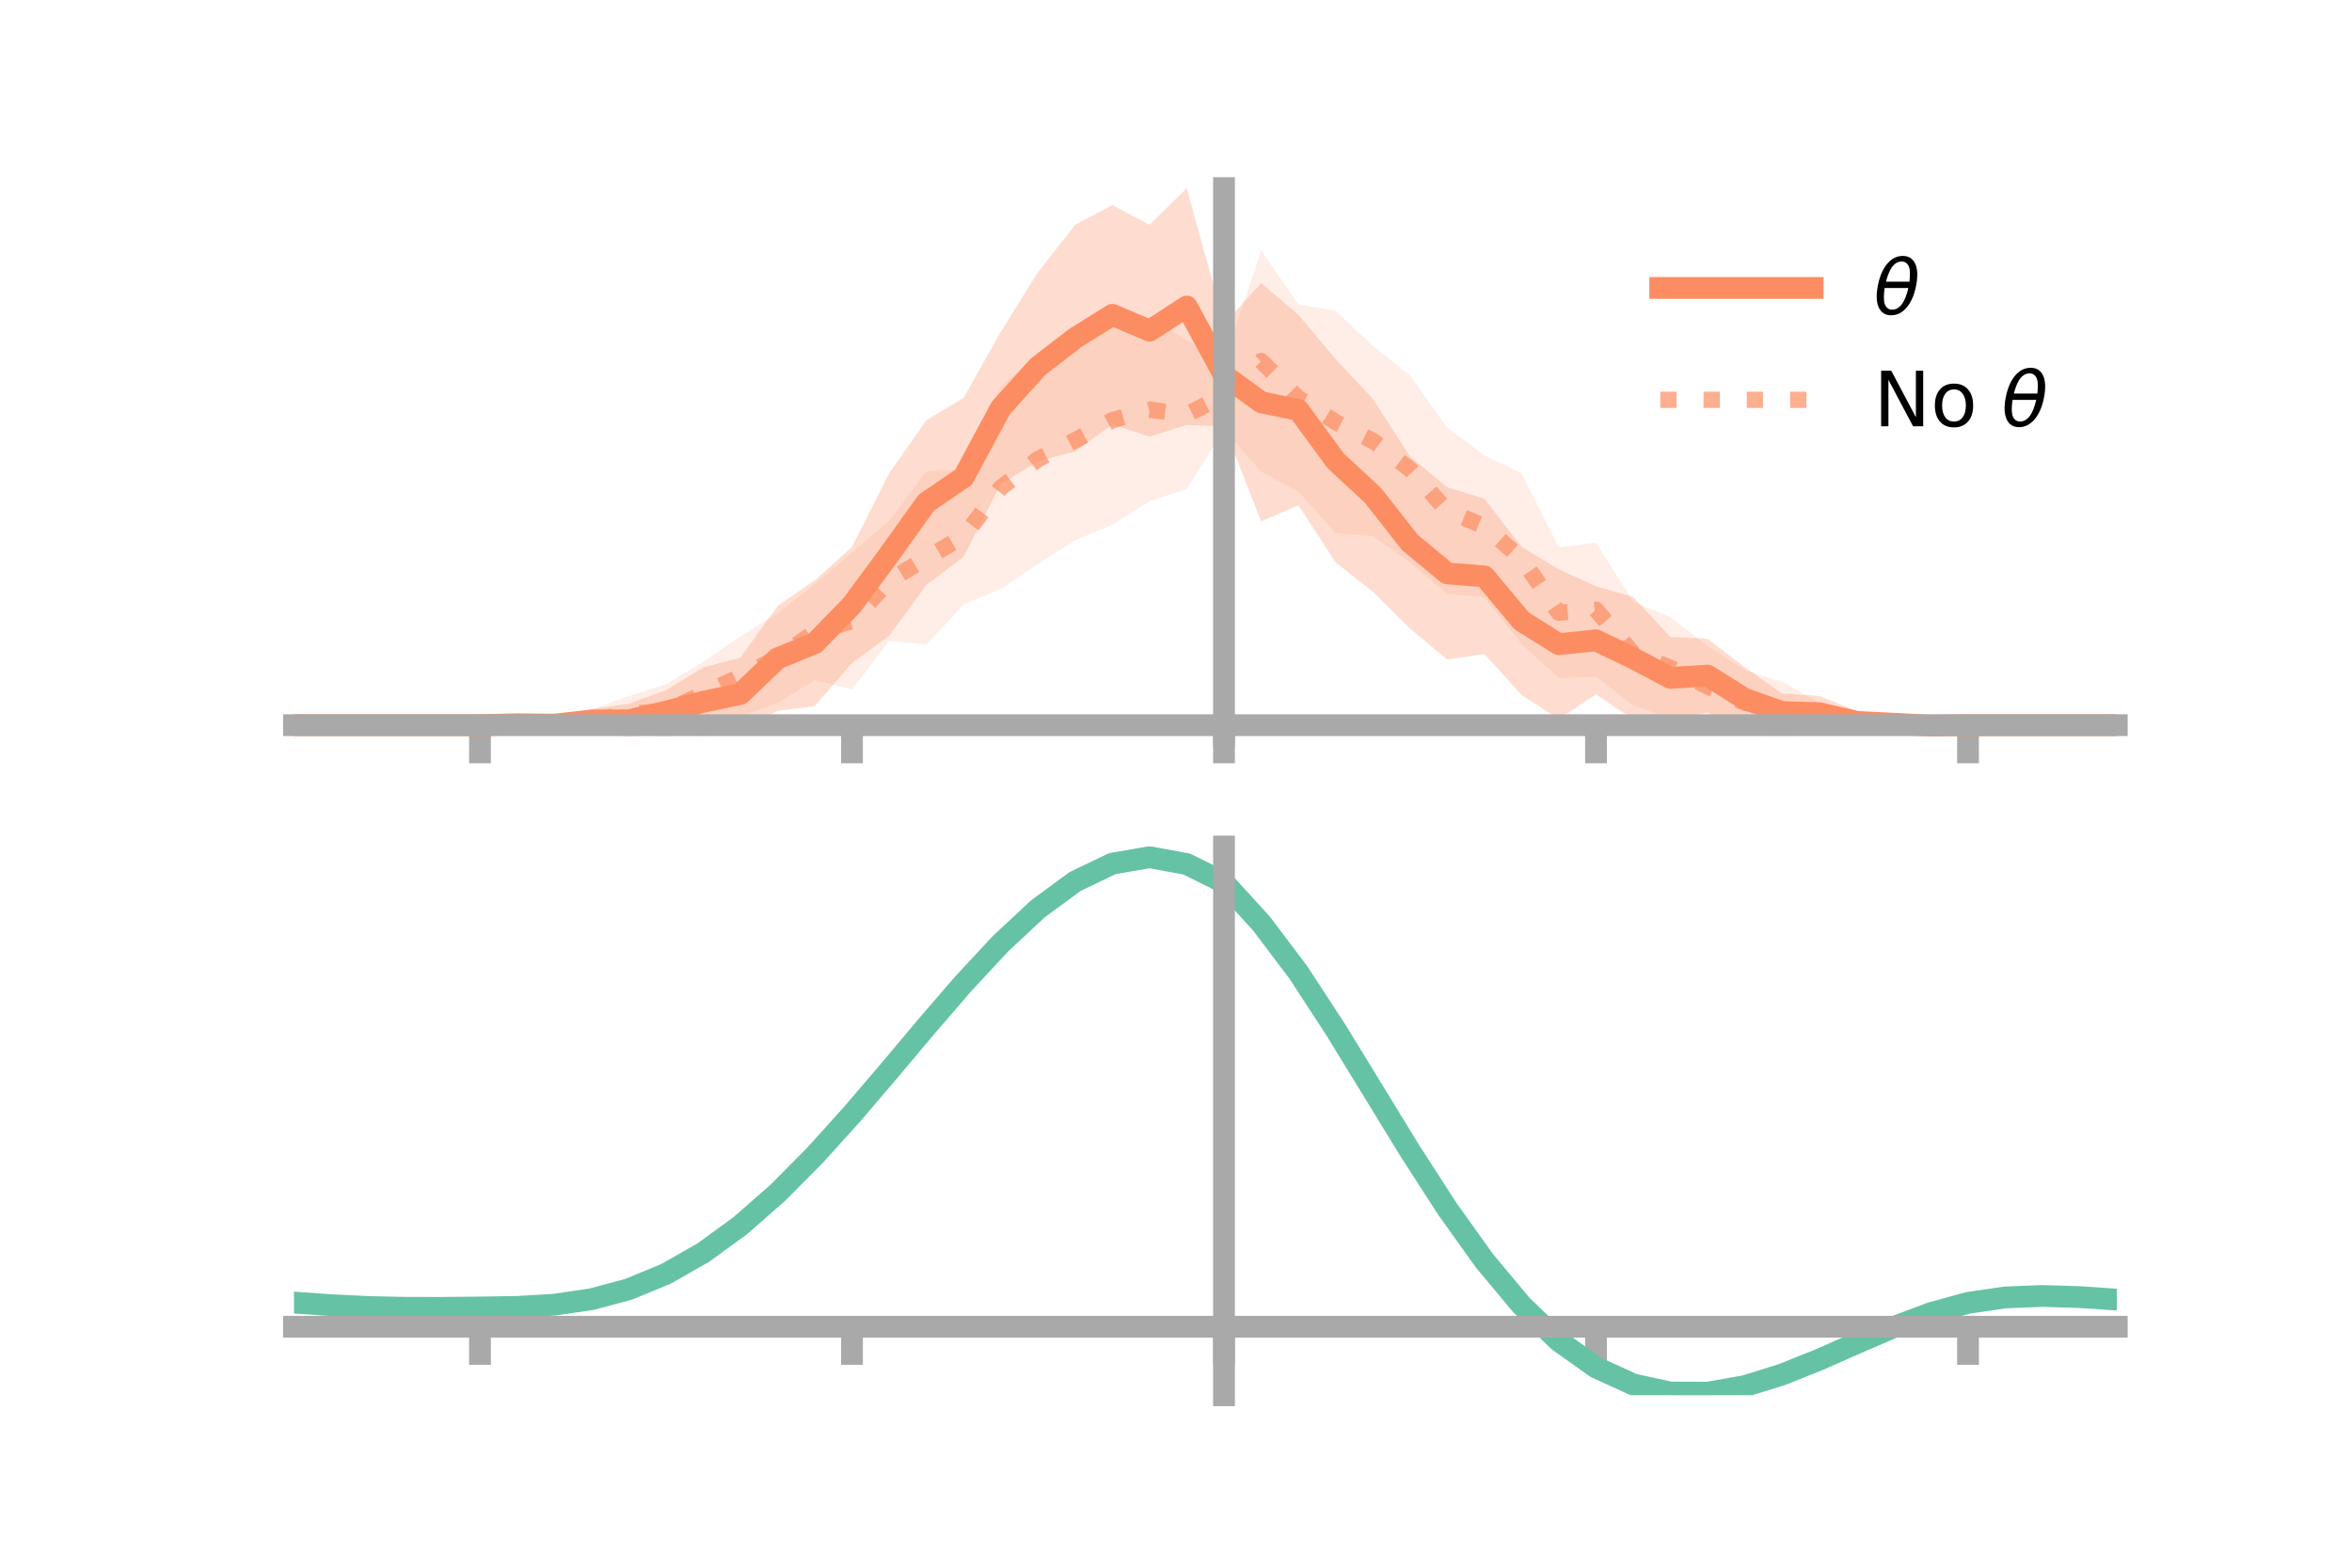 <?xml version="1.0" encoding="utf-8" standalone="no"?>
<!DOCTYPE svg PUBLIC "-//W3C//DTD SVG 1.1//EN"
  "http://www.w3.org/Graphics/SVG/1.1/DTD/svg11.dtd">
<!-- Created with matplotlib (https://matplotlib.org/) -->
<svg height="144pt" version="1.1" viewBox="0 0 216 144" width="216pt" xmlns="http://www.w3.org/2000/svg" xmlns:xlink="http://www.w3.org/1999/xlink">
 <defs>
  <style type="text/css">*{stroke-linecap:butt;stroke-linejoin:round;}</style>
 </defs>
 <g id="figure_1">
  <g id="patch_1">
   <path d="M 0 144 
L 216 144 
L 216 0 
L 0 0 
z
" style="fill:none;"/>
  </g>
  <g id="axes_1">
   <g id="patch_2">
    <path d="M 27 67.68 
L 194.4 67.68 
L 194.4 17.28 
L 27 17.28 
z
" style="fill:none;"/>
   </g>
   <g id="PolyCollection_1">
    <path clip-path="url(#p282306e9be)" d="M 27 66.61 
L 27 66.61 
L 30.416 66.61 
L 33.833 66.61 
L 37.249 66.61 
L 40.665 66.61 
L 44.082 66.61 
L 47.498 66.258 
L 50.914 65.988 
L 54.331 65.124 
L 57.747 64.642 
L 61.163 63.398 
L 64.58 61.311 
L 67.996 60.398 
L 71.412 55.66 
L 74.829 53.303 
L 78.245 50.234 
L 81.661 43.47 
L 85.078 38.594 
L 88.494 36.54 
L 91.91 30.473 
L 95.327 24.996 
L 98.743 20.644 
L 102.159 18.839 
L 105.576 20.647 
L 108.992 17.28 
L 112.408 29.751 
L 115.824 26.003 
L 119.241 28.911 
L 122.657 32.989 
L 126.073 36.629 
L 129.49 41.937 
L 132.906 44.751 
L 136.322 45.814 
L 139.739 50.224 
L 143.155 52.292 
L 146.571 53.854 
L 149.988 54.84 
L 153.404 58.509 
L 156.82 58.674 
L 160.237 61.294 
L 163.653 63.694 
L 167.069 63.923 
L 170.486 65.279 
L 173.902 65.895 
L 177.318 66.478 
L 180.735 66.61 
L 184.151 66.61 
L 187.567 66.61 
L 190.984 66.61 
L 194.4 66.61 
L 194.4 66.61 
L 194.4 66.61 
L 190.984 66.61 
L 187.567 66.61 
L 184.151 66.61 
L 180.735 66.61 
L 177.318 66.835 
L 173.902 67.06 
L 170.486 67.334 
L 167.069 67.081 
L 163.653 67.123 
L 160.237 67.111 
L 156.82 65.447 
L 153.404 66.022 
L 149.988 66.075 
L 146.571 63.781 
L 143.155 66.05 
L 139.739 63.837 
L 136.322 60.074 
L 132.906 60.584 
L 129.49 57.737 
L 126.073 54.346 
L 122.657 51.657 
L 119.241 46.41 
L 115.824 47.897 
L 112.408 39.165 
L 108.992 39.034 
L 105.576 40.104 
L 102.159 38.995 
L 98.743 41.462 
L 95.327 42.375 
L 91.91 44.482 
L 88.494 51.133 
L 85.078 53.729 
L 81.661 58.401 
L 78.245 60.903 
L 74.829 64.859 
L 71.412 65.299 
L 67.996 67.081 
L 64.58 67.621 
L 61.163 67.341 
L 57.747 67.68 
L 54.331 67.233 
L 50.914 67.137 
L 47.498 66.793 
L 44.082 66.61 
L 40.665 66.61 
L 37.249 66.61 
L 33.833 66.61 
L 30.416 66.61 
L 27 66.61 
z
" style="fill:#fc8d62;fill-opacity:0.3;"/>
   </g>
   <g id="PolyCollection_2">
    <path clip-path="url(#p282306e9be)" d="M 27 66.61 
L 27 66.61 
L 30.416 66.61 
L 33.833 66.61 
L 37.249 66.61 
L 40.665 66.61 
L 44.082 66.61 
L 47.498 66.528 
L 50.914 65.868 
L 54.331 65.182 
L 57.747 63.935 
L 61.163 62.857 
L 64.58 60.77 
L 67.996 58.452 
L 71.412 56.325 
L 74.829 53.656 
L 78.245 50.744 
L 81.661 47.812 
L 85.078 43.286 
L 88.494 43.052 
L 91.91 35.488 
L 95.327 32.559 
L 98.743 31.247 
L 102.159 28.984 
L 105.576 29.233 
L 108.992 31.227 
L 112.408 33.222 
L 115.824 22.987 
L 119.241 27.973 
L 122.657 28.563 
L 126.073 31.749 
L 129.49 34.505 
L 132.906 39.276 
L 136.322 41.83 
L 139.739 43.471 
L 143.155 50.279 
L 146.571 49.845 
L 149.988 55.262 
L 153.404 56.675 
L 156.82 59.325 
L 160.237 61.543 
L 163.653 62.621 
L 167.069 64.557 
L 170.486 65.526 
L 173.902 66.163 
L 177.318 66.514 
L 180.735 66.61 
L 184.151 66.61 
L 187.567 66.61 
L 190.984 66.61 
L 194.4 66.61 
L 194.4 66.61 
L 194.4 66.61 
L 190.984 66.61 
L 187.567 66.61 
L 184.151 66.61 
L 180.735 66.61 
L 177.318 66.703 
L 173.902 67.031 
L 170.486 67.22 
L 167.069 67.526 
L 163.653 67.593 
L 160.237 67.542 
L 156.82 66.803 
L 153.404 65.985 
L 149.988 64.799 
L 146.571 62.168 
L 143.155 62.292 
L 139.739 59.185 
L 136.322 54.856 
L 132.906 54.557 
L 129.49 51.697 
L 126.073 49.232 
L 122.657 48.971 
L 119.241 45.178 
L 115.824 43.34 
L 112.408 39.447 
L 108.992 44.906 
L 105.576 46.037 
L 102.159 48.191 
L 98.743 49.63 
L 95.327 51.803 
L 91.91 54.107 
L 88.494 55.527 
L 85.078 59.204 
L 81.661 58.873 
L 78.245 63.338 
L 74.829 62.475 
L 71.412 64.55 
L 67.996 65.817 
L 64.58 66.711 
L 61.163 67.738 
L 57.747 67.229 
L 54.331 67.153 
L 50.914 66.979 
L 47.498 66.693 
L 44.082 66.61 
L 40.665 66.61 
L 37.249 66.61 
L 33.833 66.61 
L 30.416 66.61 
L 27 66.61 
z
" style="fill:#fc8d62;fill-opacity:0.15;"/>
   </g>
   <g id="matplotlib.axis_1">
    <g id="xtick_1">
     <g id="line2d_1">
      <defs>
       <path d="M 0 0 
L 0 3.5 
" id="m3db8f65678" style="stroke:#a9a9a9;stroke-width:2;"/>
      </defs>
      <g>
       <use style="fill:#a9a9a9;stroke:#a9a9a9;stroke-width:2;" x="44.082" xlink:href="#m3db8f65678" y="66.61"/>
      </g>
     </g>
    </g>
    <g id="xtick_2">
     <g id="line2d_2">
      <g>
       <use style="fill:#a9a9a9;stroke:#a9a9a9;stroke-width:2;" x="78.245" xlink:href="#m3db8f65678" y="66.61"/>
      </g>
     </g>
    </g>
    <g id="xtick_3">
     <g id="line2d_3">
      <g>
       <use style="fill:#a9a9a9;stroke:#a9a9a9;stroke-width:2;" x="112.408" xlink:href="#m3db8f65678" y="66.61"/>
      </g>
     </g>
    </g>
    <g id="xtick_4">
     <g id="line2d_4">
      <g>
       <use style="fill:#a9a9a9;stroke:#a9a9a9;stroke-width:2;" x="146.571" xlink:href="#m3db8f65678" y="66.61"/>
      </g>
     </g>
    </g>
    <g id="xtick_5">
     <g id="line2d_5">
      <g>
       <use style="fill:#a9a9a9;stroke:#a9a9a9;stroke-width:2;" x="180.735" xlink:href="#m3db8f65678" y="66.61"/>
      </g>
     </g>
    </g>
   </g>
   <g id="matplotlib.axis_2"/>
   <g id="line2d_6">
    <path clip-path="url(#p282306e9be)" d="M 27 66.61 
L 30.416 66.61 
L 33.833 66.61 
L 37.249 66.61 
L 40.665 66.61 
L 44.082 66.61 
L 47.498 66.525 
L 50.914 66.562 
L 54.331 66.179 
L 57.747 66.161 
L 61.163 65.369 
L 64.58 64.466 
L 67.996 63.74 
L 71.412 60.479 
L 74.829 59.081 
L 78.245 55.568 
L 81.661 50.935 
L 85.078 46.162 
L 88.494 43.837 
L 91.91 37.478 
L 95.327 33.686 
L 98.743 31.053 
L 102.159 28.917 
L 105.576 30.375 
L 108.992 28.157 
L 112.408 34.458 
L 115.824 36.95 
L 119.241 37.66 
L 122.657 42.323 
L 126.073 45.488 
L 129.49 49.837 
L 132.906 52.667 
L 136.322 52.944 
L 139.739 57.031 
L 143.155 59.171 
L 146.571 58.818 
L 149.988 60.458 
L 153.404 62.266 
L 156.82 62.061 
L 160.237 64.202 
L 163.653 65.409 
L 167.069 65.502 
L 170.486 66.306 
L 173.902 66.478 
L 177.318 66.656 
L 180.735 66.61 
L 184.151 66.61 
L 187.567 66.61 
L 190.984 66.61 
L 194.4 66.61 
" style="fill:none;stroke:#fc8d62;stroke-linecap:square;stroke-width:2;"/>
   </g>
   <g id="line2d_7">
    <path clip-path="url(#p282306e9be)" d="M 27 66.61 
L 30.416 66.61 
L 33.833 66.61 
L 37.249 66.61 
L 40.665 66.61 
L 44.082 66.61 
L 47.498 66.611 
L 50.914 66.424 
L 54.331 66.168 
L 57.747 65.582 
L 61.163 65.297 
L 64.58 63.741 
L 67.996 62.134 
L 71.412 60.437 
L 74.829 58.066 
L 78.245 57.041 
L 81.661 53.342 
L 85.078 51.245 
L 88.494 49.289 
L 91.91 44.798 
L 95.327 42.181 
L 98.743 40.439 
L 102.159 38.587 
L 105.576 37.635 
L 108.992 38.066 
L 112.408 36.335 
L 115.824 33.164 
L 119.241 36.576 
L 122.657 38.767 
L 126.073 40.491 
L 129.49 43.101 
L 132.906 46.916 
L 136.322 48.343 
L 139.739 51.328 
L 143.155 56.285 
L 146.571 56.006 
L 149.988 60.03 
L 153.404 61.33 
L 156.82 63.064 
L 160.237 64.542 
L 163.653 65.107 
L 167.069 66.042 
L 170.486 66.373 
L 173.902 66.597 
L 177.318 66.608 
L 180.735 66.61 
L 184.151 66.61 
L 187.567 66.61 
L 190.984 66.61 
L 194.4 66.61 
" style="fill:none;stroke:#fc8d62;stroke-dasharray:1.5,2.475;stroke-dashoffset:0;stroke-opacity:0.7;stroke-width:1.5;"/>
   </g>
   <g id="patch_3">
    <path d="M 112.408 67.68 
L 112.408 17.28 
" style="fill:none;stroke:#a9a9a9;stroke-linecap:square;stroke-linejoin:miter;stroke-width:2;"/>
   </g>
   <g id="patch_4">
    <path d="M 194.4 67.68 
L 194.4 17.28 
" style="fill:none;"/>
   </g>
   <g id="patch_5">
    <path d="M 27 66.61 
L 194.4 66.61 
" style="fill:none;stroke:#a9a9a9;stroke-linecap:square;stroke-linejoin:miter;stroke-width:2;"/>
   </g>
   <g id="patch_6">
    <path d="M 27 17.28 
L 194.4 17.28 
" style="fill:none;"/>
   </g>
   <g id="legend_1">
    <g id="line2d_8">
     <path d="M 152.47 26.449 
L 166.47 26.449 
" style="fill:none;stroke:#fc8d62;stroke-linecap:square;stroke-width:2;"/>
    </g>
    <g id="line2d_9"/>
    <g id="text_1">
     <!-- $\theta$ -->
     <g transform="translate(172.07 28.899)scale(0.07 -0.07)">
      <defs>
       <path d="M 45.516 34.672 
L 14.453 34.672 
Q 12.359 20.062 14.5 13.875 
Q 17.188 6.25 24.469 6.25 
Q 31.781 6.25 37.359 13.922 
Q 42.234 20.656 45.516 34.672 
z
M 47.016 42.969 
Q 48.344 56.844 46.625 61.719 
Q 43.953 69.438 36.766 69.438 
Q 29.297 69.438 23.828 61.812 
Q 19.531 55.672 16.156 42.969 
z
M 38.188 76.766 
Q 49.906 76.766 54.594 66.406 
Q 59.281 56.109 55.719 37.844 
Q 52.203 19.625 43.453 9.281 
Q 34.766 -1.125 23.047 -1.125 
Q 11.281 -1.125 6.641 9.281 
Q 2 19.625 5.516 37.844 
Q 9.078 56.109 17.719 66.406 
Q 26.422 76.766 38.188 76.766 
z
" id="DejaVuSans-Oblique-952"/>
      </defs>
      <use transform="translate(0 0.234)" xlink:href="#DejaVuSans-Oblique-952"/>
     </g>
    </g>
    <g id="line2d_10">
     <path d="M 152.47 36.724 
L 166.47 36.724 
" style="fill:none;stroke:#fc8d62;stroke-dasharray:1.5,2.475;stroke-dashoffset:0;stroke-opacity:0.7;stroke-width:1.5;"/>
    </g>
    <g id="line2d_11"/>
    <g id="text_2">
     <!-- No $\theta$ -->
     <g transform="translate(172.07 39.174)scale(0.07 -0.07)">
      <defs>
       <path d="M 9.812 72.906 
L 23.094 72.906 
L 55.422 11.922 
L 55.422 72.906 
L 64.984 72.906 
L 64.984 0 
L 51.703 0 
L 19.391 60.984 
L 19.391 0 
L 9.812 0 
z
" id="DejaVuSans-78"/>
       <path d="M 30.609 48.391 
Q 23.391 48.391 19.188 42.75 
Q 14.984 37.109 14.984 27.297 
Q 14.984 17.484 19.156 11.844 
Q 23.344 6.203 30.609 6.203 
Q 37.797 6.203 41.984 11.859 
Q 46.188 17.531 46.188 27.297 
Q 46.188 37.016 41.984 42.703 
Q 37.797 48.391 30.609 48.391 
z
M 30.609 56 
Q 42.328 56 49.016 48.375 
Q 55.719 40.766 55.719 27.297 
Q 55.719 13.875 49.016 6.219 
Q 42.328 -1.422 30.609 -1.422 
Q 18.844 -1.422 12.172 6.219 
Q 5.516 13.875 5.516 27.297 
Q 5.516 40.766 12.172 48.375 
Q 18.844 56 30.609 56 
z
" id="DejaVuSans-111"/>
       <path id="DejaVuSans-32"/>
      </defs>
      <use transform="translate(0 0.234)" xlink:href="#DejaVuSans-78"/>
      <use transform="translate(74.805 0.234)" xlink:href="#DejaVuSans-111"/>
      <use transform="translate(135.986 0.234)" xlink:href="#DejaVuSans-32"/>
      <use transform="translate(167.773 0.234)" xlink:href="#DejaVuSans-Oblique-952"/>
     </g>
    </g>
   </g>
  </g>
  <g id="axes_2">
   <g id="patch_7">
    <path d="M 27 128.16 
L 194.4 128.16 
L 194.4 77.76 
L 27 77.76 
z
" style="fill:none;"/>
   </g>
   <g id="PolyCollection_3">
    <path clip-path="url(#pddcea1d40f)" d="M 27 119.696 
L 27 119.601 
L 30.416 119.849 
L 33.833 120.02 
L 37.249 120.095 
L 40.665 120.09 
L 44.082 120.048 
L 47.498 119.988 
L 50.914 119.777 
L 54.331 119.266 
L 57.747 118.334 
L 61.163 116.897 
L 64.58 114.909 
L 67.996 112.364 
L 71.412 109.294 
L 74.829 105.771 
L 78.245 101.895 
L 81.661 97.799 
L 85.078 93.639 
L 88.494 89.589 
L 91.91 85.839 
L 95.327 82.586 
L 98.743 80.028 
L 102.159 78.358 
L 105.576 77.76 
L 108.992 78.404 
L 112.408 80.129 
L 115.824 83.922 
L 119.241 88.522 
L 122.657 93.845 
L 126.073 99.516 
L 129.49 105.195 
L 132.906 110.589 
L 136.322 115.459 
L 139.739 119.62 
L 143.155 122.951 
L 146.571 125.392 
L 149.988 126.947 
L 153.404 127.679 
L 156.82 127.685 
L 160.237 127.091 
L 163.653 126.043 
L 167.069 124.699 
L 170.486 123.223 
L 173.902 121.778 
L 177.318 120.519 
L 180.735 119.593 
L 184.151 119.102 
L 187.567 118.97 
L 190.984 119.079 
L 194.4 119.32 
L 194.4 119.436 
L 194.4 119.436 
L 190.984 119.21 
L 187.567 119.111 
L 184.151 119.251 
L 180.735 119.756 
L 177.318 120.715 
L 173.902 122.031 
L 170.486 123.544 
L 167.069 125.085 
L 163.653 126.48 
L 160.237 127.558 
L 156.82 128.16 
L 153.404 128.141 
L 149.988 127.387 
L 146.571 125.821 
L 143.155 123.412 
L 139.739 120.169 
L 136.322 116.148 
L 132.906 111.453 
L 129.49 106.252 
L 126.073 100.77 
L 122.657 95.288 
L 119.241 90.136 
L 115.824 85.681 
L 112.408 81.998 
L 108.992 80.34 
L 105.576 79.718 
L 102.159 80.295 
L 98.743 81.902 
L 95.327 84.359 
L 91.91 87.477 
L 88.494 91.066 
L 85.078 94.937 
L 81.661 98.908 
L 78.245 102.813 
L 74.829 106.506 
L 71.412 109.863 
L 67.996 112.788 
L 64.58 115.218 
L 61.163 117.124 
L 57.747 118.509 
L 54.331 119.412 
L 50.914 119.906 
L 47.498 120.104 
L 44.082 120.149 
L 40.665 120.174 
L 37.249 120.164 
L 33.833 120.085 
L 30.416 119.926 
L 27 119.696 
z
" style="fill:#66c2a5;fill-opacity:0.3;"/>
   </g>
   <g id="matplotlib.axis_3">
    <g id="xtick_6">
     <g id="line2d_12">
      <g>
       <use style="fill:#a9a9a9;stroke:#a9a9a9;stroke-width:2;" x="44.082" xlink:href="#m3db8f65678" y="121.867"/>
      </g>
     </g>
    </g>
    <g id="xtick_7">
     <g id="line2d_13">
      <g>
       <use style="fill:#a9a9a9;stroke:#a9a9a9;stroke-width:2;" x="78.245" xlink:href="#m3db8f65678" y="121.867"/>
      </g>
     </g>
    </g>
    <g id="xtick_8">
     <g id="line2d_14">
      <g>
       <use style="fill:#a9a9a9;stroke:#a9a9a9;stroke-width:2;" x="112.408" xlink:href="#m3db8f65678" y="121.867"/>
      </g>
     </g>
    </g>
    <g id="xtick_9">
     <g id="line2d_15">
      <g>
       <use style="fill:#a9a9a9;stroke:#a9a9a9;stroke-width:2;" x="146.571" xlink:href="#m3db8f65678" y="121.867"/>
      </g>
     </g>
    </g>
    <g id="xtick_10">
     <g id="line2d_16">
      <g>
       <use style="fill:#a9a9a9;stroke:#a9a9a9;stroke-width:2;" x="180.735" xlink:href="#m3db8f65678" y="121.867"/>
      </g>
     </g>
    </g>
   </g>
   <g id="matplotlib.axis_4"/>
   <g id="line2d_17">
    <path clip-path="url(#pddcea1d40f)" d="M 27 119.648 
L 30.416 119.887 
L 33.833 120.053 
L 37.249 120.13 
L 40.665 120.132 
L 44.082 120.098 
L 47.498 120.046 
L 50.914 119.842 
L 54.331 119.339 
L 57.747 118.421 
L 61.163 117.011 
L 64.58 115.064 
L 67.996 112.576 
L 71.412 109.579 
L 74.829 106.138 
L 78.245 102.354 
L 81.661 98.354 
L 85.078 94.288 
L 88.494 90.328 
L 91.91 86.658 
L 95.327 83.473 
L 98.743 80.965 
L 102.159 79.327 
L 105.576 78.739 
L 108.992 79.372 
L 112.408 81.064 
L 115.824 84.801 
L 119.241 89.329 
L 122.657 94.566 
L 126.073 100.143 
L 129.49 105.724 
L 132.906 111.021 
L 136.322 115.803 
L 139.739 119.895 
L 143.155 123.182 
L 146.571 125.606 
L 149.988 127.167 
L 153.404 127.91 
L 156.82 127.923 
L 160.237 127.325 
L 163.653 126.261 
L 167.069 124.892 
L 170.486 123.384 
L 173.902 121.905 
L 177.318 120.617 
L 180.735 119.675 
L 184.151 119.177 
L 187.567 119.041 
L 190.984 119.145 
L 194.4 119.378 
" style="fill:none;stroke:#66c2a5;stroke-linecap:square;stroke-width:2;"/>
   </g>
   <g id="patch_8">
    <path d="M 112.408 128.16 
L 112.408 77.76 
" style="fill:none;stroke:#a9a9a9;stroke-linecap:square;stroke-linejoin:miter;stroke-width:2;"/>
   </g>
   <g id="patch_9">
    <path d="M 194.4 128.16 
L 194.4 77.76 
" style="fill:none;"/>
   </g>
   <g id="patch_10">
    <path d="M 27 121.867 
L 194.4 121.867 
" style="fill:none;stroke:#a9a9a9;stroke-linecap:square;stroke-linejoin:miter;stroke-width:2;"/>
   </g>
   <g id="patch_11">
    <path d="M 27 77.76 
L 194.4 77.76 
" style="fill:none;"/>
   </g>
  </g>
 </g>
 <defs>
  <clipPath id="p282306e9be">
   <rect height="50.4" width="167.4" x="27" y="17.28"/>
  </clipPath>
  <clipPath id="pddcea1d40f">
   <rect height="50.4" width="167.4" x="27" y="77.76"/>
  </clipPath>
 </defs>
</svg>
